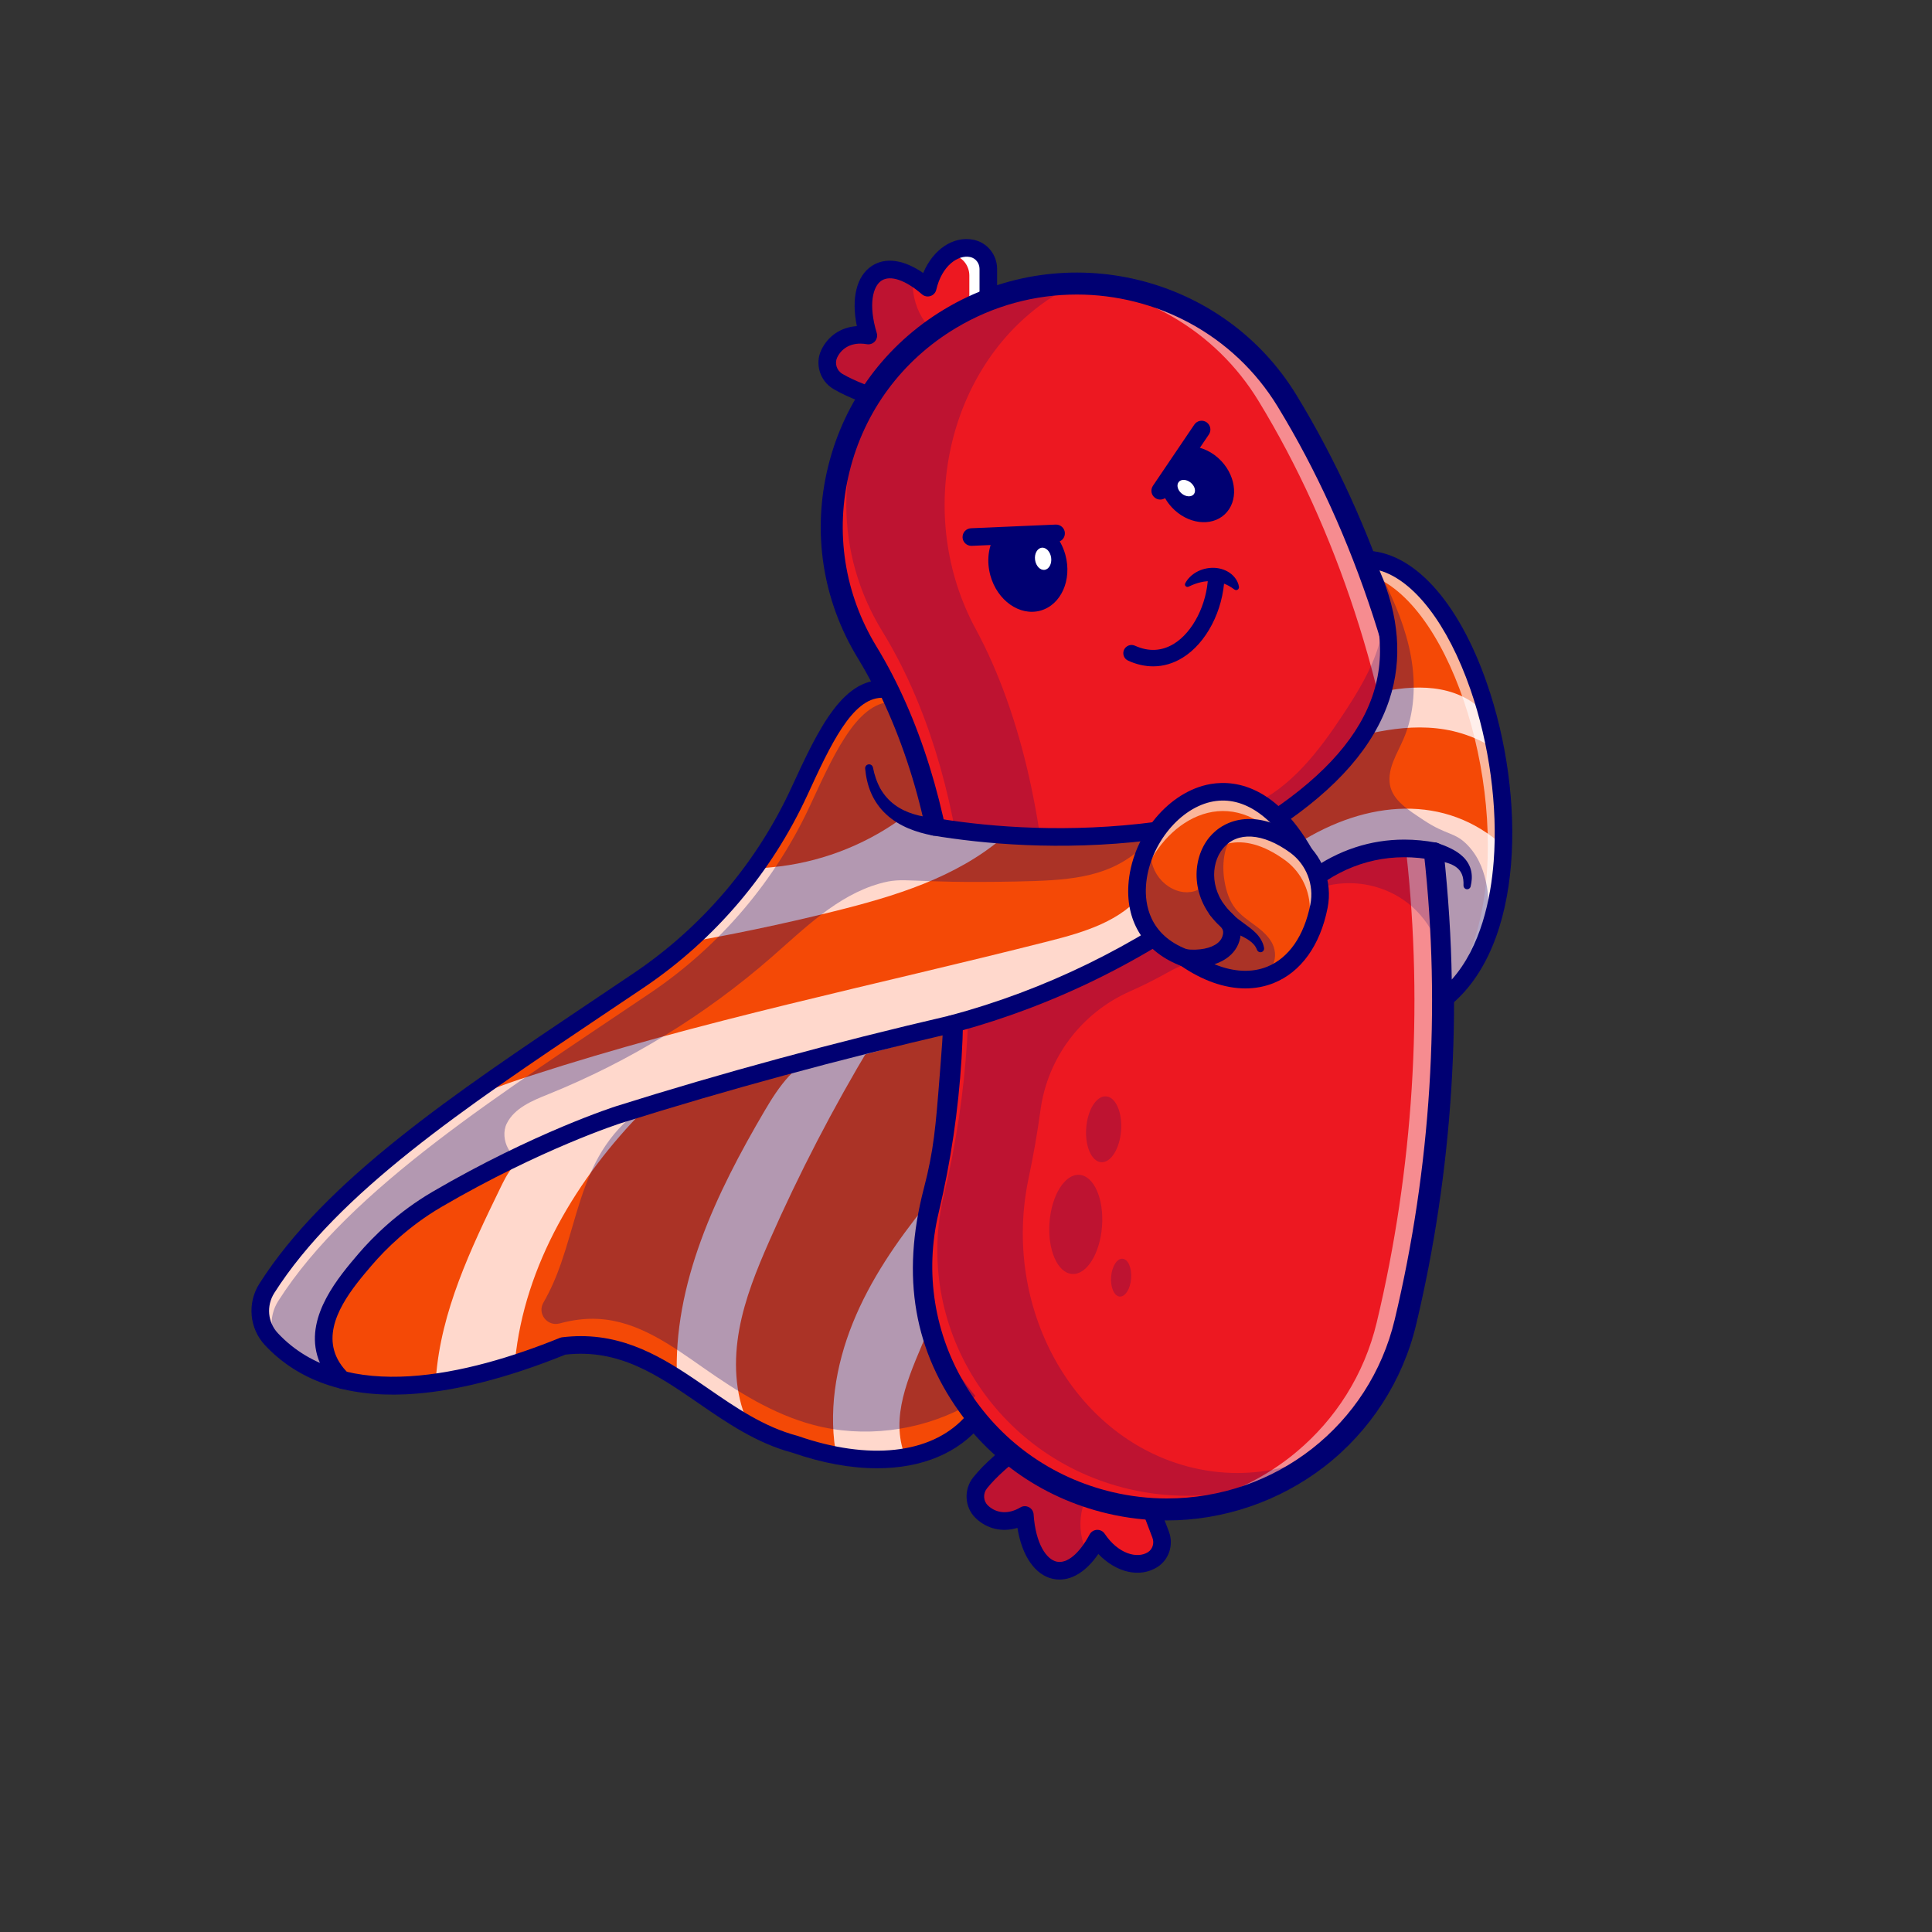 <svg version="1.2" xmlns="http://www.w3.org/2000/svg" viewBox="0 0 4000 4000" width="300" height="300">
	<rect x="0" y="0" width="4000" height="4000" fill="#333333" stroke="none"/>
	<title>20830248_4200_7_04-ai</title>
	<style>
		.s0 { fill: #ed1821 } 
		.s1 { fill: #ffffff } 
		.s2 { fill: #000072 } 
		.s3 { fill: #ffd8cc } 
		.s4 { fill: #f44906 } 
	</style>
	<g id="Layer 1">
		<g id="&lt;Group&gt;">
			<g id="&lt;Group&gt;">
				<g id="&lt;Group&gt;">
					<g id="&lt;Group&gt;">
						<path id="&lt;Path&gt;" class="s0" d="m2046.2 556.8v133l-39.3 32.6-140.8 116.9c-51.9-14.4-98.6-30.2-131.4-49.6-19.7-11.6-27.7-36.5-17.9-57.1 13.6-28.8 43.9-44.5 81-37.9-32.4-106.2 15.1-166.8 92.3-121.5 9.8 5.7 20 13.2 30.7 22.4 13.1-56.9 54.4-88.9 91.6-81.3 19.8 4.1 33.8 22.2 33.8 42.5z"/>
					</g>
					<g id="&lt;Group&gt;">
						<path id="&lt;Path&gt;" class="s1" d="m2046.2 556.8v133l-39.3 32.6-140.8 116.9q-8.6-2.4-17-4.8l118.5-98.5 39.3-32.6v-132.9c0-20.4-13.9-38.4-33.8-42.5-3.5-0.7-7.1-1-10.7-1 15.5-11.4 33.2-16.1 50-12.7 19.8 4.1 33.8 22.2 33.8 42.5z"/>
					</g>
					<g id="&lt;Group&gt;" style="opacity: .2">
						<g id="&lt;Group&gt;">
							<path id="&lt;Path&gt;" class="s2" d="m2006.9 722.4l-140.8 116.9c-51.9-14.4-98.6-30.2-131.4-49.6-19.7-11.6-27.7-36.5-17.9-57.1 13.6-28.8 43.9-44.5 81-37.9-32.4-106.2 15.1-166.8 92.3-121.5-2.5 29.2 3.7 59.1 18.9 84.2 21 34.6 58.1 58.2 97.9 65z"/>
						</g>
					</g>
					<g id="&lt;Group&gt;">
						<path id="&lt;Compound Path&gt;" fill-rule="evenodd" class="s2" d="m1866.1 857.5q-2.5 0-4.9-0.6c-63.5-17.7-105.4-33.6-135.8-51.6-27.7-16.4-38.7-51.7-25.1-80.5 14.1-29.6 41.1-47.4 73.7-49.6-11.9-57.6-0.6-104.2 31.3-124.8 28.3-18.4 66.1-12.8 106.1 14.8 20.5-48.8 62.2-77.4 104.6-68.7 28.1 5.8 48.4 31.1 48.4 60.3v133c0 5.4-2.4 10.5-6.6 14l-180.1 149.5c-3.3 2.8-7.4 4.2-11.6 4.2zm-84.8-146.1c-21.7 0-39.2 10.3-48.1 29-5.6 11.9-0.9 26.7 10.8 33.6 25.7 15.2 63.3 29.6 117.8 45.2l166.2-138v-124.4c0-12-8.1-22.3-19.3-24.6-25.6-5.3-58.9 18.5-70.2 67.5-1.4 6.2-6 11.3-12.1 13.2-6.1 2-12.8 0.6-17.6-3.6-34.1-29.6-65.4-40.2-83.7-28.3-17.9 11.5-27.8 49.5-9.9 108.4 1.8 6 0.4 12.6-3.8 17.4-4.2 4.7-10.6 6.9-16.8 5.8q-6.9-1.2-13.3-1.2zm264.9-21.6z"/>
					</g>
					<g id="&lt;Group&gt;">
						<path id="&lt;Path&gt;" class="s0" d="m2386.4 3229c-32 20.3-82 5.1-114.4-43.4-6.7 12.4-13.6 23-20.7 31.8-56.1 69.7-122.1 29.9-129.5-80.8-32.3 19.3-66.2 15.4-89.2-6.7-16.5-15.8-17.8-41.9-3.5-59.7 23.8-29.8 61.9-61.2 105.3-93.1l173.1 59.4 48.3 16.5 47.2 124.4c7.2 18.9 0.6 40.8-16.6 51.6z"/>
					</g>
					<g id="&lt;Group&gt;" style="opacity: .2">
						<g id="&lt;Group&gt;">
							<path id="&lt;Path&gt;" class="s2" d="m2239 3132c-5.3 28.8-0.4 59 12.3 85.4-56.1 69.7-122.1 29.9-129.5-80.8-32.3 19.3-66.2 15.4-89.2-6.7-16.5-15.8-17.8-41.9-3.5-59.7 23.8-29.8 61.9-61.2 105.3-93.1l173.1 59.4c-34.8 20.4-61.1 55.7-68.5 95.5z"/>
						</g>
					</g>
					<g id="&lt;Group&gt;">
						<path id="&lt;Compound Path&gt;" fill-rule="evenodd" class="s2" d="m2193.9 3270.3q-7 0.1-13.9-1.4c-37.1-8-64.2-47.6-73.5-105.6-31.3 9.4-62.8 2.5-86.5-20.2-23-22.1-25.2-59.1-5.1-84.3 22-27.5 55.5-57.3 108.7-96.3 4.8-3.6 11-4.5 16.7-2.6l221.4 75.9c5.1 1.8 9.2 5.7 11.1 10.8l47.2 124.3c10.4 27.3 0.4 58.2-23.8 73.5-36.6 23.2-85.7 11.2-122.2-27.1-23.7 34.4-51.8 53-80.1 53zm-72.1-151.9c2.9 0 5.8 0.7 8.5 2.1 5.6 2.9 9.3 8.6 9.7 14.9 4.1 61.4 26.9 93.4 47.7 97.8 21.4 4.7 46.9-16.4 68.2-56.2 3-5.7 8.8-9.3 15.2-9.6 6.4-0.3 12.4 2.7 16 8 27.9 41.8 67.5 52.3 89.6 38.2 9.6-6.1 13.5-18.6 9.3-29.8l-44.2-116.3-204.3-70c-45.5 33.9-75.5 60.7-94.1 84.1-8.5 10.6-7.7 26 1.9 35.2 17.8 17.1 42.9 18.6 67.2 4.2 2.8-1.8 6.1-2.6 9.3-2.6z"/>
					</g>
					<g id="&lt;Group&gt;">
						<path id="&lt;Path&gt;" class="s0" d="m2909.7 2737.8c-26.1 108.7-85.8 200.7-165.7 267.7-11 9.3-22.4 18.1-34.1 26.3-0.1 0-0.1 0.1-0.1 0.1-84.5 59.4-186.9 93.2-293.9 93.2-38.8 0-78.3-4.4-117.7-13.7-272.9-64.2-441.7-335.5-376.9-606.1 99-413.7 49.6-866.8-125.8-1154.3-108.8-178.4-92.8-397.2 23.3-556.1 38.6-53 88.5-99.3 148.5-135.3 82-49.1 172.5-72.6 261.9-72.7 172.1-0.2 340 86.4 435.6 243 161.7 265.1 267.6 588.9 306.2 936.3 35.5 319.8 14.3 655.7-61.3 971.6z"/>
					</g>
					<g id="&lt;Group&gt;" style="opacity: .5">
						<path id="&lt;Path&gt;" class="s1" d="m2909.7 2737.8c-26.1 108.7-85.8 200.7-165.7 267.7-11 9.3-22.4 18.1-34.1 26.3-0.1 0-0.1 0.1-0.1 0.1-84.5 59.4-186.9 93.2-293.9 93.2q-15.1 0-30.4-0.9c96.6-5.5 188.2-38.2 265-92.3 0.1 0 0.1-0.1 0.1-0.1 11.8-8.2 23.2-17 34.2-26.3 79.9-67 139.6-159 165.6-267.7 75.7-315.9 96.8-651.8 61.3-971.6-38.5-347.4-144.4-671.2-306.2-936.3-89.9-147.4-243.8-232.7-405.1-242.1 9.6-0.6 19.2-0.9 28.8-0.9 172.1-0.2 340 86.4 435.6 243 161.7 265.1 267.6 588.9 306.2 936.3 35.5 319.8 14.3 655.7-61.3 971.6z"/>
					</g>
					<g id="&lt;Group&gt;">
						<path id="&lt;Compound Path&gt;" fill-rule="evenodd" class="s2" d="m2415.9 3147.9c-41.2 0-82.5-4.8-122.9-14.3-138.7-32.6-256-117-330.3-237.6-73.6-119.3-96.2-259.9-63.6-396 97.7-408.1 49.4-854.5-123-1137.2-73.2-119.9-95.1-261-61.5-397.2 33.7-137 119.3-252.6 241-325.5 250.3-150.1 577.2-70.3 728.6 177.9 163.5 267.9 270.5 595 309.4 945.7 35.8 322.3 14.4 661-61.8 979.4-27.7 115.9-95.1 220-189.6 293.2-93.1 72-209 111.6-326.3 111.6zm-186.5-2538.1c-85.5 0-172.1 22.4-250.4 69.4-111.2 66.6-189.4 172.2-220.2 297.3-30.6 124.3-10.7 253.1 56.2 362.6 178.3 292.4 228.8 752.3 128.4 1171.5-29.7 124.2-9.1 252.6 58 361.5 68 110.2 175.2 187.3 302 217.2 37 8.7 74.9 13.1 112.5 13.1 225.6 0 419.5-152.1 471.6-369.9 75-313.4 96.1-646.6 60.8-963.8-38.2-344.1-143-664.7-303-926.9-91-149.3-251.6-232-415.9-232z"/>
					</g>
					<g id="&lt;Group&gt;">
						<path id="&lt;Path&gt;" class="s2" d="m2153.9 1264.3c-42.9 11.7-89.2-21-103.5-73-8.1-29.8-4.1-59.4 8.8-81.5l123.2-5.3c10.4 12 18.6 27 23.3 44.1 14.3 52.1-8.9 103.9-51.8 115.7z"/>
					</g>
					<g id="&lt;Group&gt;">
						<path id="&lt;Path&gt;" class="s2" d="m2011.1 1130.1c-9.7 0-17.8-7.6-18.2-17.4-0.4-10.1 7.3-18.6 17.4-19l175.4-7.6c10-0.4 18.5 7.3 19 17.4 0.4 10-7.3 18.6-17.4 19l-4.1 0.2-171.3 7.4q-0.4 0-0.8 0z"/>
					</g>
					<g id="&lt;Group&gt;">
						<path id="&lt;Path&gt;" class="s1" d="m2176.3 1154.7c1.7 12.6-4.4 23.9-13.6 25.1-9.2 1.2-18-8.1-19.7-20.7-1.7-12.6 4.4-23.8 13.6-25.1 9.2-1.2 18 8.1 19.7 20.7z"/>
					</g>
					<g id="&lt;Group&gt;">
						<path id="&lt;Path&gt;" class="s2" d="m2426.3 1050.5c-10.6-11.3-18-24.2-22.2-37.4l60.1-89c22.4 0.5 46.2 11 64.6 30.6 32.1 34.4 35.2 83.7 6.9 110.2-28.3 26.4-77.3 20-109.5-14.4z"/>
					</g>
					<g id="&lt;Group&gt;">
						<path id="&lt;Path&gt;" class="s2" d="m2402.1 1034.3c-3.5 0-7.1-1-10.2-3.2-8.4-5.6-10.5-16.9-4.9-25.3l85.7-126.7c5.6-8.3 16.9-10.5 25.3-4.9 8.3 5.7 10.5 17 4.9 25.3l-85.7 126.8c-3.5 5.2-9.3 8-15.1 8z"/>
					</g>
					<g id="&lt;Group&gt;">
						<path id="&lt;Path&gt;" class="s1" d="m2440.4 997.9c5.1-6.3 16.2-5.7 24.8 1.3 8.6 7 11.5 17.8 6.4 24.1-5.1 6.2-16.3 5.6-24.9-1.4-8.6-7-11.4-17.7-6.3-24z"/>
					</g>
					<g id="&lt;Group&gt;">
						<g id="&lt;Group&gt;">
							<path id="&lt;Path&gt;" class="s2" d="m2387.5 1379.6c-17.1 0-34.5-3.9-51.8-11.8-8.6-3.8-12.4-13.9-8.5-22.5 3.9-8.5 13.9-12.3 22.5-8.5 28.4 12.9 55.6 11.5 80.9-4 39.2-24.2 68.2-81.4 70.6-139 0.3-9.4 8.2-16.7 17.7-16.3 9.3 0.4 16.7 8.3 16.3 17.7-2.8 69.4-37.7 136.3-86.7 166.5-19.4 12-40 17.9-61 17.9z"/>
						</g>
						<g id="&lt;Group&gt;">
							<path id="&lt;Path&gt;" class="s2" d="m2453.9 1207.6c5.2-9.8 13.7-18 23.8-23.5 10.1-5.6 21.9-8.5 33.8-8.5 11.8 0 24 3.3 34.2 10.2 10 6.9 17.9 17.6 19.4 29.3 0.5 3.2-1.8 6.2-5 6.6-1.6 0.2-3.1-0.2-4.3-1.1l-0.4-0.3c-7.8-5.8-14.7-9.6-22-12.2-7.3-2.6-14.9-4.2-22.8-4.8-7.9-0.5-16 0.2-24.3 2.1-8.2 1.8-16.5 4.9-25.3 9.2l-0.2 0.1c-2.6 1.2-5.7 0.1-7-2.4-0.7-1.6-0.6-3.3 0.1-4.7z"/>
						</g>
					</g>
					<g id="&lt;Group&gt;" style="opacity: .2">
						<g id="&lt;Group&gt;">
							<path id="&lt;Path&gt;" class="s2" d="m2978.5 1939.5q-0.2 4.5-0.3 9.1c0 0.7-1.1 0.7-1.2 0q-0.1-4.6-0.2-9.1c-0.1-1.1 1.7-1.1 1.7 0z"/>
						</g>
					</g>
					<g id="&lt;Group&gt;">
						<g id="&lt;Group&gt;" style="opacity: .2">
							<g id="&lt;Group&gt;">
								<path id="&lt;Path&gt;" class="s2" d="m2973.5 1946.3c-13.2-30.3-33.8-57.5-60.1-77.6-45.5-34.9-106.7-48.2-162.6-35.5-9 2.1-18.4 5.2-24.3 12.3-6.7 8.2-7.1 19.6-8.3 30.1-10.5 91.5-116.1 158.8-203.5 129.7-12.1-4-24-9.6-36.7-10.8-23.2-2.2-45 10.3-65.4 21.6-23.7 13.2-48.1 25.3-72.9 36.3-100.3 44.3-170.5 136.7-185.4 245.3-6.5 47.4-14.7 94.6-24.6 141.3-56.6 266.6 90.9 533.9 329.3 597.2 34.5 9.1 68.9 13.5 102.8 13.5 63.9 0 125.9-15.6 182.2-44.2 12.9-6.5 25.5-13.6 37.7-21.5-22.6 17.9-46.6 33.9-71.8 47.8-0.1 0-0.1 0.1-0.1 0.1-75.7 41.8-162.3 65-252 65-39.5 0-79.6-4.5-119.7-13.8-277.6-64.8-449.2-338.5-383.4-611.4 100.7-417.4 50.5-874.5-127.9-1164.5-99.9-162.4-96.4-357.9-8-512.3 38.6-53 88.5-99.3 148.5-135.3 82-49.1 172.5-72.6 261.9-72.7-20.2 9.4-40 20.6-59.3 33.6-209.7 141.8-276.9 446.8-150.1 681.2 96.9 179 149.7 423.1 153.6 681.4q222.2-114.7 444.4-229.5c100.2-51.7 216.4-104.7 321.5-63.7 8.4 3.2 17 7.5 21.5 15.3 3.6 6.3 3.9 13.9 4.1 21.2q2.2 93 0.8 186z"/>
							</g>
						</g>
						<g id="&lt;Group&gt;" style="opacity: .2">
							<g id="&lt;Group&gt;">
								<path id="&lt;Path&gt;" class="s2" d="m2973.5 1946.3l16.3 70.2c-0.9-24.2-6.6-48-16.3-70.2z"/>
							</g>
						</g>
					</g>
					<g id="&lt;Group&gt;" style="opacity: .2">
						<g id="&lt;Group&gt;">
							<path id="&lt;Path&gt;" class="s2" d="m2841.8 1162.8c50.9 20.3 73.8 79 84.9 132.7 11.8 56.9 16.6 115.8 7.7 173.2-8.9 57.4-32 113.4-71 156.5-54.8 60.6-135 90.5-212.2 117.3-18.4-26.3-38.4-51.6-59.7-75.6 82.4-37 139.8-112.8 189.5-188.1 29.4-44.6 57.7-90.7 73.3-141.8 15.5-51.1 17.2-108.2-5.8-156.5"/>
						</g>
					</g>
					<g id="&lt;Group&gt;" style="opacity: .2">
						<path id="&lt;Path&gt;" class="s2" d="m2279.8 2406.2c-19.9-1.5-33.8-33.2-30.9-70.9 2.8-37.6 21.2-66.9 41.2-65.4 19.9 1.5 33.8 33.2 31 70.9-2.9 37.6-21.3 66.9-41.3 65.4z"/>
					</g>
					<g id="&lt;Group&gt;" style="opacity: .2">
						<path id="&lt;Path&gt;" class="s2" d="m2219.6 2637.6c-30.1-2.2-51-50-46.7-106.7 4.2-56.6 32-100.8 62-98.5 30.1 2.2 51 50 46.7 106.7-4.2 56.6-32 100.8-62 98.5z"/>
					</g>
					<g id="&lt;Group&gt;" style="opacity: .2">
						<path id="&lt;Path&gt;" class="s2" d="m2318.2 2684.4c-11.4-0.9-19.4-19.1-17.8-40.7 1.6-21.6 12.2-38.5 23.7-37.6 11.5 0.8 19.4 19.1 17.8 40.7-1.6 21.6-12.2 38.4-23.7 37.6z"/>
					</g>
					<g id="&lt;Group&gt;">
						<g id="&lt;Group&gt;">
							<g id="&lt;Group&gt;">
								<g id="&lt;Group&gt;">
									<path id="&lt;Path&gt;" class="s3" d="m3095.7 1882.1c-18.7 78.4-53.6 145-108 188 0.4-98.6-5.7-201.3-17.1-307.5-100-19-188.9 7.2-261.7 65.2l-90-118.3c268.4-171.5 304.1-357.3 206.5-551.2 4.5 0 9 0.2 13.5 0.7 186.5 19.7 323.6 444.6 256.8 723.1z"/>
								</g>
								<g id="&lt;Group&gt;">
									<path id="&lt;Path&gt;" class="s4" d="m2634 1699.7c73.6-44.2 134.1-105.9 187.1-177.8 87.2-20.4 183.4-30.4 274.9 29.5q25.3 100.2 16.9 200.5c-119.8-109.2-283.4-95.8-425.1-5.9z"/>
								</g>
								<g id="&lt;Group&gt;">
									<path id="&lt;Path&gt;" class="s4" d="m3080.4 1483.2c-52.7-63.1-135-68.3-217.8-51.4 11.1-21.5 16.4-44.9 18.2-69.4 9.4-70.5-12.5-138.2-55.4-204.1 86.5 7.6 157.6 75.6 213.1 204.1 20.8 36.7 34 77.4 41.9 120.8z"/>
								</g>
								<g id="&lt;Group&gt;" style="opacity: .6">
									<g id="&lt;Group&gt;">
										<path id="&lt;Path&gt;" class="s1" d="m2620.6 1711.8l-1.7-2.3c18.7-11.9 36.3-24 52.8-36.1-15.8 12.9-32.8 25.7-51.1 38.4z"/>
									</g>
									<g id="&lt;Group&gt;">
										<path id="&lt;Path&gt;" class="s1" d="m3095.7 1882.1c-18.7 78.4-53.6 145-108 188 0-2 0-4 0-6 36.2-41.2 60.9-95.5 75.6-156.9 62.5-260.8-53.8-650.1-222-714.6q-7.3-17.1-15.9-34.3c4.5 0 9 0.2 13.5 0.7 186.5 19.7 323.6 444.6 256.8 723.1z"/>
									</g>
								</g>
								<g id="&lt;Group&gt;">
									<path id="&lt;Compound Path&gt;" fill-rule="evenodd" class="s2" d="m2987.7 2088.3c-2.7 0-5.5-0.6-8-1.9-6.3-3-10.3-9.4-10.2-16.4 0.4-89.9-4.9-187.9-15.6-291.7-84.7-12.7-165.3 9.3-233.7 63.8-3.8 3.1-8.7 4.5-13.6 3.8-4.9-0.6-9.3-3.1-12.3-7l-89.9-118.3c-3.1-4.1-4.3-9.2-3.4-14.2 0.9-5.1 3.8-9.5 8.1-12.2 240.4-153.7 303.9-321.4 200-527.7-2.9-5.7-2.6-12.4 0.7-17.8 3.4-5.3 9.2-8.6 15.6-8.6 98.8 0 193.5 102.7 253.2 274.9 80.1 230.9 79.4 544-79.6 669.4-3.3 2.5-7.3 3.9-11.3 3.9zm-80.4-350c21.9 0 44.2 2.1 66.7 6.4 7.9 1.5 13.8 8 14.7 16 10.1 94.2 15.8 183.9 17 267.4 60.6-68.1 80.9-168.1 86.8-244.7 8.7-113-8.9-242.9-48.3-356.5-46.9-135-116.9-225.4-188.1-245.9 40.8 94.6 47.8 184.3 20.6 267-31.7 96.6-107.5 183.8-231.4 266.1l67 88.2c58.9-42.3 125.2-64 195-64z"/>
								</g>
								<g id="&lt;Group&gt;">
									<path id="&lt;Path&gt;" class="s2" d="m2975 1745c8.9 3.1 18.3 6.6 27.6 11.1 9.3 4.5 18.7 10.1 26.8 18.1 8.1 7.8 14.4 18.5 16.6 29.6 2.3 11.1 1.1 21.8-1.2 31.5-1 4.1-5 6.6-9 5.6-3.6-0.8-5.9-4.1-5.8-7.6v-0.4c0.3-8.5-0.5-16.6-3.5-23.3-2.9-6.7-7.6-11.8-13.6-15.7-6.1-4-13.5-6.7-21.4-8.8-7.9-2.1-16.4-3.5-25.4-4.8-10-1.5-16.9-10.8-15.4-20.8 1.5-10 10.8-16.9 20.8-15.4q1.7 0.2 3.4 0.8z"/>
								</g>
								<g id="&lt;Group&gt;" style="opacity: .3">
									<g id="&lt;Group&gt;">
										<path id="&lt;Path&gt;" class="s2" d="m3066.5 1942.9c-1.3 13-4.4 29.1-11.4 46.5-18.1 44.8-51.3 70-67.4 80.7 0.4-98.6-5.7-201.3-17.1-307.5-100-19-188.9 7.2-261.7 65.2l-90-118.3c268.4-171.5 304.1-357.3 206.5-551.2 4.5 0 9 0.2 13.5 0.7 10 11 17.2 24.7 24 38.1 25.9 51.8 48.3 105.9 58.5 162.9 10.1 57 7.3 117.4-15.8 170.5-13.2 30.4-33.3 60.9-28 93.6 5.4 33.2 38.8 53.2 70.2 74.1 47.8 31.8 64.5 23.9 91.3 52.2 26.6 28 34.1 60.8 37.6 76.3 12.2 53.3-2.7 97.5-10.2 116.2z"/>
									</g>
								</g>
							</g>
							<g id="&lt;Group&gt;">
								<g id="&lt;Group&gt;">
									<path id="&lt;Path&gt;" class="s4" d="m1930.4 2465.2c-44.3 169.7-24.8 328.6 88.9 471.4-7.5 9.4-15.7 17.9-24.4 25.6-83.1 73.4-217.7 73.7-349 28.1-177.6-47.1-279.4-227.8-479.8-203.5-42.4 17.2-86.6 33.1-131.4 46.2-0.1 0-0.1 0.1-0.2 0.1-126.2 37.1-256.9 52.3-362.5 12.6-41-15.4-78.3-39.1-110-73-27-28.8-30.6-72.2-9.5-105.5 149-234.2 466.3-432.2 771.1-638.2 144.1-97.5 258.7-232.7 331.5-390.7 55.3-120 103.5-222.3 182.2-211 43.8 90.7 75.4 185.8 96.6 284.5 118.4 19.7 264.3 28.7 418.3 12.9 14.5-1.5 29.2-3.2 43.9-5.2l9 212.3c-78.3 48.7-173.9 99-287 141.3-51.3 19.2-100.5 34.6-147 47.1 0 0.2 0 0.5 0 0.7-0.9 17.9-2.4 44.1-4.9 75.7-10.2 127.3-12.9 180.6-35.8 268.6z"/>
								</g>
								<g id="&lt;Group&gt;">
									<path id="&lt;Path&gt;" class="s3" d="m902.5 2853.4c10.3-138.7 72.1-267.7 132.9-392.9 7.3-15.1 14.7-30.3 25.5-43.2 12-14.4 27.8-25.2 43.7-35.3 69.5-43.9 147.3-77.5 229.2-84.5-139.3 141.3-247.7 321.6-267.4 519.1-48.1 32.9-106.3 50.8-164.5 50.7"/>
								</g>
								<g id="&lt;Group&gt;">
									<path id="&lt;Path&gt;" class="s3" d="m1401.7 2856.4c-9.1-197.7 81-385.8 181.3-556.5 29.3-50 65.7-103.8 122.3-116.4 33.2-7.4 71.6-0.1 98.4-21-78.8 130.9-149.2 266.8-210.8 406.6-26.1 59.2-50.7 119.6-62.3 183.2-11.7 63.7-9.6 131.3 16.4 190.5q-75-37.1-150-74.2"/>
								</g>
								<g id="&lt;Group&gt;">
									<path id="&lt;Path&gt;" class="s3" d="m1732.8 3020.2c-19.1-93.8-3-192.5 32.9-281.3 35.9-88.9 90.9-168.7 151-243.4-18.1 66.2-16 137.7 5.8 202.8 2.7 7.9 5.6 15.8 6.1 24.2 0.8 12-3.7 23.7-8.3 34.8-32 78.1-74.8 161.4-51.4 242.5 1.2 4.1 2.5 8.8 0.3 12.5-2.3 3.7-7.3 4.6-11.7 5.1-43.1 4.8-86.7 5.8-130 3"/>
								</g>
								<g id="&lt;Group&gt;">
									<path id="&lt;Path&gt;" class="s3" d="m1417.2 1952c44.3-33.3 83.6-73.3 116.2-118.2 8.7-12 17.5-24.8 30.7-31.4 10.3-5 22-5.8 33.4-6.8 95.4-8.7 188.4-43.3 266.4-99.1 70.2 15.7 141.1 28.3 212.4 37.6-97.5 83.2-224.6 121.7-349 152.6-108.3 26.9-217.7 49.8-327.8 68.4"/>
								</g>
								<g id="&lt;Group&gt;">
									<path id="&lt;Path&gt;" class="s3" d="m676.6 2838.4c-48-11.2-101.3-26.2-126.2-68.8-18.2-31.2-16.2-71.1-2.6-104.6 13.5-33.5 37.3-61.7 61.9-88.3 65.4-70.7 138.8-133.6 211.9-196.3 32.5-27.8 65.2-55.8 101.5-78.5 54-33.7 114.9-55 175.5-74.7 351.3-114.3 714.3-187.5 1072.3-278.5 73.5-18.6 152.5-41.8 197.5-102.7 10.8 29.1 17.7 59.7 20.3 90.7-103 64.9-212.6 119.5-326.5 162.6-286.7 108.4-597.6 143.1-882.7 255.9-96 37.9-188.5 84.6-276.1 139.3-62.8 39.1-124.1 83.3-168.8 142.3-44.8 59-71.6 134.9-58.1 207.7"/>
								</g>
								<g id="&lt;Group&gt;">
									<path id="&lt;Compound Path&gt;" fill-rule="evenodd" class="s2" d="m1815.8 3039.9c-53.8 0-113-10.6-175.2-32.2-74.8-20-136-62.2-195.2-103-84.1-57.9-163.6-112.7-274.8-100.1-124 50.1-235.1 77.8-330.4 82.2-124.9 5.7-223-28.5-291.6-101.7-32.4-34.7-37.2-87.2-11.5-127.6 136.2-214.1 402.8-393 685.1-582.3 30.4-20.4 60.8-40.8 91.2-61.3 141.1-95.5 253.6-228 325.2-383.3 55.6-120.6 108.2-234.6 201.2-221.3 6 0.8 11.2 4.6 13.9 10.1 41.3 85.5 73.4 178.5 95.4 276.4 104.5 16.4 263 29.7 444.6 5.7 5-0.7 10.2 0.8 14.1 4.1 3.9 3.2 6.2 8 6.5 13.1l9.1 212.4c0.2 6.6-3 12.8-8.6 16.2-91.9 57.1-189.6 105.2-290.2 142.8-44.5 16.7-90.1 31.5-136 44.2-1.1 21.2-2.5 42.6-4.2 63.7l-2.5 31c-8.3 105.7-12.5 158.8-33.9 240.8-46 176.4-18 325.3 85.5 455.5 5.3 6.7 5.3 16.1 0 22.8-48.8 60.6-125.3 91.8-217.7 91.8zm-613.4-273.6c106.3 0 186.2 55 263.7 108.4 56.8 39.2 115.6 79.7 184.5 97.9q0.7 0.2 1.3 0.4c147.1 51.2 274.2 37.2 343.8-37-103.5-136.9-130.6-292.5-83-475.4 20.6-78.9 24.5-127.6 32.9-234.5l2.4-31c2.1-25.2 3.7-50.7 4.9-75.7 0.4-8 5.8-14.7 13.5-16.8 49-13.1 97.9-28.8 145.4-46.6 95.1-35.6 187.5-80.7 274.7-134l-7.8-181.9c-184.9 22-344.8 6.8-447.8-10.3-7.4-1.3-13.2-6.9-14.8-14.2-20.6-95.9-51.1-187-90.7-270.9-61.4 0.9-106.3 98.3-153.7 201.2-74.4 161.3-191.2 299-337.9 398.2-30.4 20.5-60.9 40.9-91.3 61.3-279 187.2-542.6 364-674.6 571.6-16.8 26.4-13.8 60.7 7.4 83.2 138.3 147.8 393.9 86.8 583.9 9.7q2.3-0.9 4.7-1.2c13.2-1.6 26-2.4 38.5-2.4z"/>
								</g>
								<g id="&lt;Group&gt;">
									<path id="&lt;Path&gt;" class="s2" d="m709.6 2875.6c-4.5 0-9-1.7-12.6-5-20.2-19.4-33.9-41.4-40.5-65.3-22.8-82.6 45.2-162.1 85.7-209.6 30.2-35.3 81.4-86.2 153.5-128.4 210.8-123.1 378.8-176.7 380.5-177.2 218.1-68.7 450.6-131.8 690.8-187.6 9.8-2.3 19.6 3.8 21.9 13.6 2.2 9.8-3.9 19.6-13.7 21.9-239.3 55.6-470.8 118.5-688.1 186.9-1.6 0.5-166 53-373 173.9-67.8 39.6-115.8 87.5-144.2 120.6-38.2 44.7-95.9 112.2-78.2 176.2 4.8 17.5 15.1 33.9 30.5 48.6 7.3 6.9 7.5 18.5 0.6 25.8-3.6 3.7-8.4 5.6-13.2 5.6z"/>
								</g>
								<g id="&lt;Group&gt;">
									<path id="&lt;Path&gt;" class="s2" d="m1931.5 1729.9c-17.2-3.3-34.4-7.9-50.9-14.9-16.5-7-32.4-16.5-45.8-29-13.4-12.3-24.1-27.6-31.2-43.9-7.1-16.4-10.8-33.7-12.4-50.8-0.4-4.5 2.9-8.4 7.4-8.8 4.2-0.4 7.9 2.4 8.7 6.5l0.1 0.1c3 15.5 8 30.4 15.3 43.6 7.5 13.1 17.4 24.4 29.2 33.2 23.6 17.7 53.8 25.3 84.4 27.8h0.1c10 0.9 17.5 9.7 16.7 19.7-0.9 10.1-9.7 17.5-19.7 16.7q-1-0.1-1.9-0.2z"/>
								</g>
								<g id="&lt;Group&gt;" style="opacity: .3">
									<g id="&lt;Group&gt;">
										<path id="&lt;Path&gt;" class="s2" d="m2392.2 1724.2c-8.1 10.6-20.8 25.3-38.7 39.9-66.5 54.4-145.1 58.9-250.4 61-228.8 4.6-228.4-11.1-282.7 4.4-87.4 25-154.6 92.6-223 152.3-136.8 119.3-293.6 215.6-462 283.6-33.4 13.4-70.2 28.5-86.2 60.7-16.1 32.2 9.5 82.8 44.2 73.2-130.2 48.3-220.3 112-275.1 157.4-125.9 104.5-138.5 173-141.2 191.3-7.5 52.1 6.6 96.7 18.4 124.1-41-15.3-78.3-39-110-73-27-28.8-30.7-72.2-9.5-105.4 148.9-234.2 466.3-432.3 771.1-638.3 144.1-97.5 258.7-232.7 331.5-390.7 55.3-120 103.5-222.2 182.1-211 19.5 40.6 39.1 87.1 56.9 139.3 16.1 47.4 28.1 92 37.1 132.7 60.5 7.6 128.5 12.9 202.9 13.3 87.2 0.5 166-5.7 234.6-14.8z"/>
									</g>
								</g>
								<g id="&lt;Group&gt;" style="opacity: .3">
									<g id="&lt;Group&gt;">
										<path id="&lt;Path&gt;" class="s2" d="m1034.5 2833.1c0.1 0 0.1-0.1 0.2-0.1-0.2 0.1-0.3 0.2-0.4 0.3 0.1-0.1 0.2-0.2 0.2-0.2z"/>
									</g>
								</g>
								<g id="&lt;Group&gt;" style="opacity: .3">
									<g id="&lt;Group&gt;">
										<path id="&lt;Path&gt;" class="s2" d="m2019.3 2890.1c-7.5 8.9-15.7 16.9-24.4 24.1-93.6 48.9-207.6 63.5-310.7 36-84-22.3-158-69.4-228.1-118.4-66-46.2-135.7-96.9-217.7-101.1-27.1-1.5-53.6 2.3-79.5 9.3-25.7 7-47.1-20.2-33.8-43.2 15.1-26 27-54 36.7-82 24.1-69.4 37.9-142.4 71.4-208.2 33.4-65.9 92.2-126.2 168.5-138.5l-63.9 8.2q316.7-78.1 633.3-156.1c-0.9 16.9-2.4 41.7-4.9 71.4-10.2 120.2-12.9 170.5-35.8 253.6-44.3 160.1-24.8 310.1 88.9 444.9z"/>
									</g>
								</g>
							</g>
						</g>
						<g id="&lt;Group&gt;">
							<g id="&lt;Group&gt;">
								<path id="&lt;Path&gt;" class="s4" d="m2701.2 1768c-24.3 69-53.4 122.9-87.8 159.9-44 47.5-96.8 67.4-159.7 55.6-116.5-43-118.9-161.8-68.1-247.8 62.4-105.6 205.1-161.9 315.6 32.3 0 0 0 0 0 0z"/>
							</g>
							<g id="&lt;Group&gt;" style="opacity: .6">
								<path id="&lt;Path&gt;" class="s1" d="m2355.2 1864.5c-5-42.8 7-89.3 30.4-128.8 62.4-105.6 205.1-161.9 315.6 32.3 0 0 0 0 0 0q-4.5 12.7-9.1 24.6c-109.1-175.8-245.8-119.8-306.5-17-16.2 27.5-27 58.3-30.4 88.9z"/>
							</g>
							<g id="&lt;Group&gt;">
								<path id="&lt;Compound Path&gt;" fill-rule="evenodd" class="s2" d="m2488.4 2005q-18.5 0-38-3.6-1.5-0.3-3-0.8c-75.6-27.9-116.2-89.2-111.2-168.2 6.1-96.8 77.2-187.9 161.9-207.5 47.1-10.8 138.2-7.9 218.9 134.2 2.6 4.5 3.1 10 1.4 15-54.2 153.5-131.4 230.9-230 230.9zm-29.8-39.1c95.5 17 168.4-47.1 222.6-196-50.5-85.1-112.3-123.9-174.9-109.5-68.7 15.9-128.7 94.1-133.7 174.3-2.3 36.1 5.9 100.9 86 131.2z"/>
							</g>
							<g id="&lt;Group&gt;">
								<path id="&lt;Path&gt;" class="s4" d="m2730.7 1876.5c-15.4 77.3-55.4 127.4-108.3 144.8-48.3 15.9-107.5 4.7-168.7-37.8 48.8 5.2 92.9-11.2 96.8-50.3 1.1-10.6-3.5-20.9-11.4-28.2-25.2-23-38.8-51.1-42.4-78.6-6-44.7 14-87.9 52.1-105.1q7.9-3.6 16.8-5.6c31-6.7 70.7 1.7 116.1 34.8 7.2 5.1 13.7 11.1 19.5 17.5 0 0 0 0 0 0 26 29.1 37.4 69.2 29.5 108.5z"/>
							</g>
							<g id="&lt;Group&gt;" style="opacity: .6">
								<g id="&lt;Group&gt;">
									<path id="&lt;Path&gt;" class="s1" d="m2730.7 1876.5c-8.7 43.6-25.2 78.5-47.4 103.8 11.6-20.7 20.5-45.2 26.2-73.4 7.8-39.3-3.5-79.5-29.6-108.5 0 0 0 0 0 0-5.8-6.5-12.3-12.4-19.5-17.6-45.4-33-85.1-41.5-116-34.7q-9 2-16.9 5.6c-8.6 3.9-16.2 9.1-22.9 15.4 8.9-20.2 24-36.7 44.2-45.8q7.9-3.6 16.8-5.6c31-6.7 70.7 1.7 116.1 34.8 7.2 5.1 13.7 11.1 19.5 17.5 0 0 0 0 0 0 26 29.1 37.4 69.2 29.5 108.5z"/>
								</g>
							</g>
							<g id="&lt;Group&gt;">
								<path id="&lt;Compound Path&gt;" fill-rule="evenodd" class="s2" d="m2578.4 2046.4c-43 0-89.3-16.2-135-47.9-6.9-4.8-9.6-13.6-6.7-21.4 2.9-7.8 10.7-12.6 19-11.7 27.3 2.9 51.6-1.9 65.2-12.9 6.9-5.6 10.7-12.5 11.5-21.1 0.5-4.5-1.6-9.3-5.6-12.9-62.3-56.9-60.7-138.7-23.1-184.8 32-39.1 100.5-62.1 188.7 2 45.1 32.8 67.2 89.5 56.2 144.3-15.4 77.4-55 132.5-111.3 155.2-18.6 7.5-38.4 11.2-58.9 11.2zm-64-50.1c39.4 16.2 77.1 18.1 109.3 5.1 44.5-18 76.2-63.6 89.2-128.5 8.2-41-8.3-83.3-41.9-107.7-56.5-41.1-109.8-44.3-139-8.5-26.9 33-27 92.5 19.4 134.9 12.4 11.3 18.9 27.5 17.3 43.4-1.8 18.3-10.4 34.1-24.9 45.8-8.1 6.6-18.1 11.8-29.4 15.5z"/>
							</g>
							<g id="&lt;Group&gt;">
								<path id="&lt;Path&gt;" class="s2" d="m2535.1 1873.6q7.3 10.6 17.4 19.9c6.7 6.3 14.4 12.1 22.6 18 8.1 6 17 12.1 25.1 20.3 8.1 8.1 15 19.1 16.9 30.8 0.7 4.2-2.1 8.1-6.2 8.8-3.7 0.6-7.2-1.5-8.4-4.8l-0.1-0.2c-3-8-8.5-14-15.7-19.1-7.2-5.1-15.9-9.2-25-13.7-9.1-4.4-18.6-9.2-28-15.3-9.4-5.9-18.4-13.1-26.6-21.5l-0.1-0.1c-7.1-7.2-7-18.8 0.2-25.8 7.2-7.1 18.8-7 25.9 0.2 0.7 0.8 1.5 1.6 2 2.5z"/>
							</g>
							<g id="&lt;Group&gt;" style="opacity: .3">
								<g id="&lt;Group&gt;">
									<path id="&lt;Path&gt;" class="s2" d="m2631.7 2002.2c-1.6 6.9-4.9 13.4-9.3 19.1-48.3 15.9-107.5 4.7-168.7-37.8-116.5-43-118.9-161.8-68.1-247.8-6.2 22-4.8 46.3 5.1 66.9 10.2 21 29.7 37.7 52.4 43.1 18.9 4.6 41.6-0.2 52.1-16.6 0.5-0.9 1-1.8 1.5-2.7 6.7-12.9 5.5-28.8 7.8-43.4 4.1-25.9 21.4-49.1 44.3-61.7 6.2-3.4 12.8-6 19.7-7.7-1 0.7-1.9 1.4-2.9 2.1-31.1 24.1-37.1 70.3-30.2 109.6 3.5 19.9 9.9 39.8 22.3 55.7 11.1 14 26.3 24.2 40.6 34.8 5.2 3.8 10.3 7.8 15.1 12.1 8.6 7.7 16.3 16.3 21.3 26.7 7.3 15.1 7.4 34.8-3 47.6z"/>
								</g>
							</g>
						</g>
					</g>
				</g>
				<g id="&lt;Group&gt;" style="opacity: .2">
				</g>
			</g>
		</g>
	</g>
</svg>